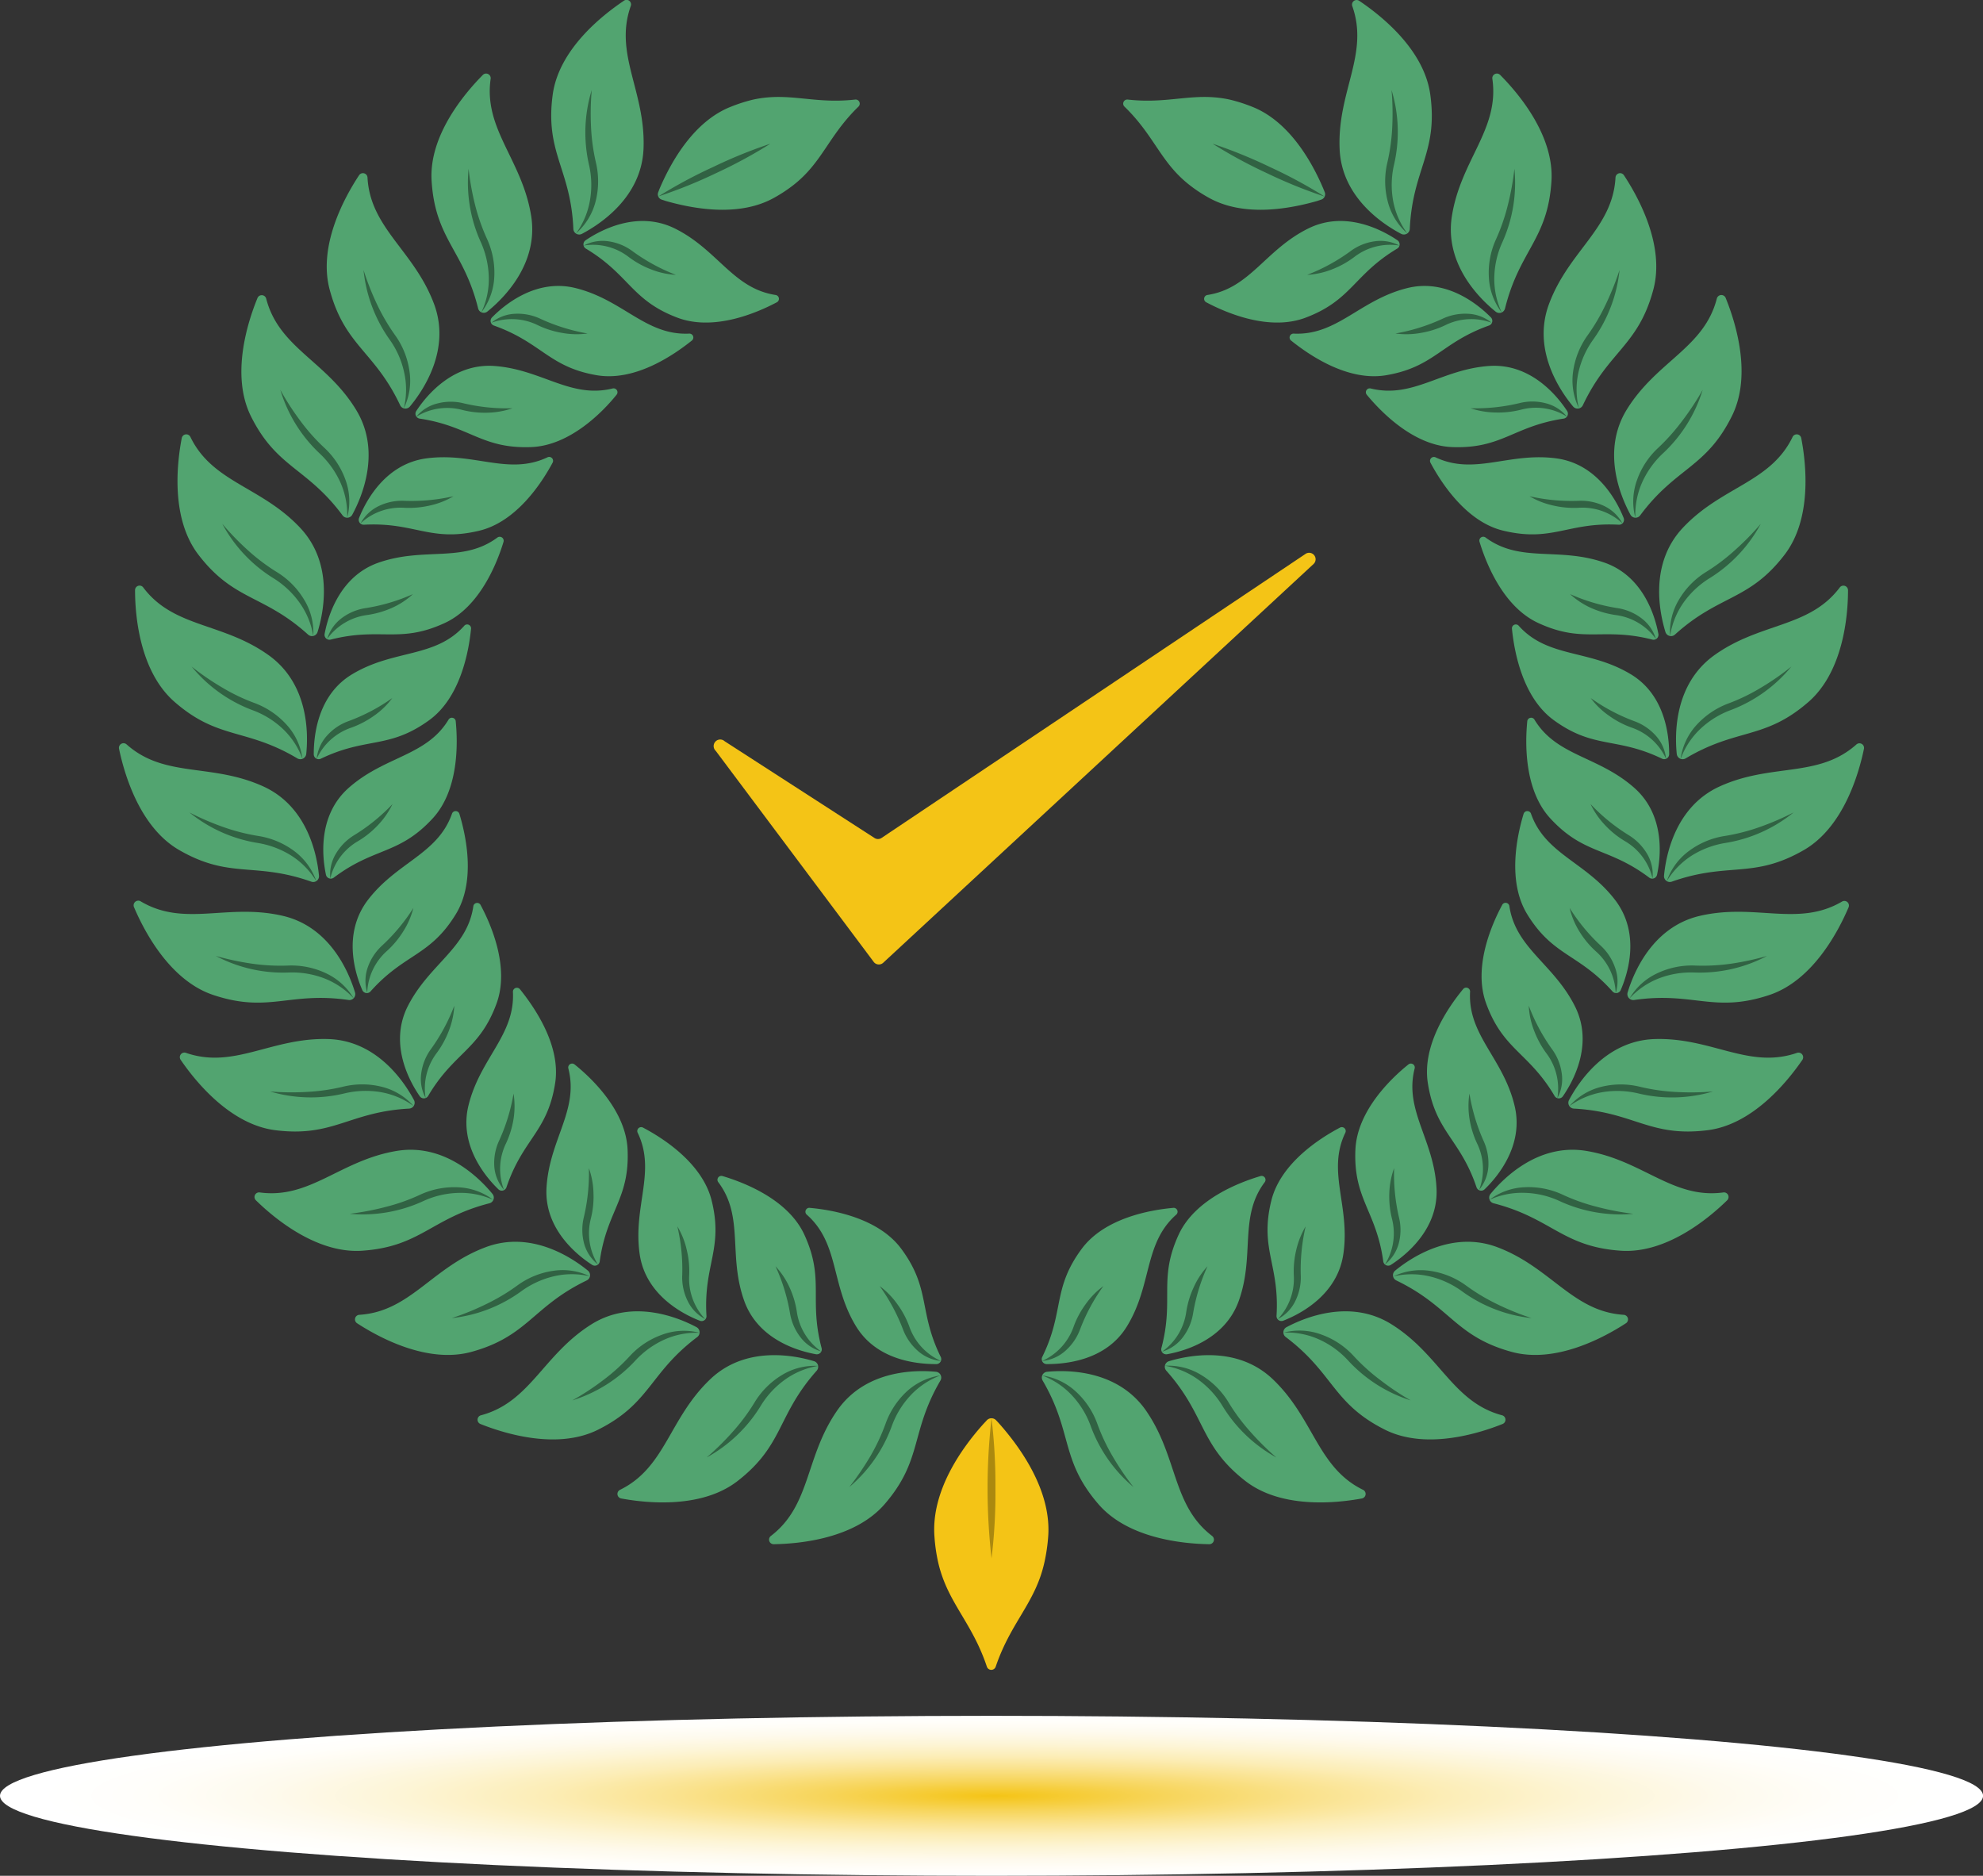 <svg xmlns="http://www.w3.org/2000/svg" xmlns:xlink="http://www.w3.org/1999/xlink" viewBox="0 0 284.85 269.44"><rect x="0" y="0" width="284.85" height="269.44" fill="#333333" stroke="none"/><defs><style>.cls-1{fill:#f4c416;}.cls-2{fill:#52a470;}.cls-3{fill:#316243;}.cls-4{fill:#ab890f;}.cls-5{fill:url(#radial-gradient);}</style><radialGradient id="radial-gradient" cx="127.38" cy="257.95" r="120.49" gradientTransform="translate(-2.32 232.16) scale(1.14 0.1)" gradientUnits="userSpaceOnUse"><stop offset="0" stop-color="#f4c416"/><stop offset="0.03" stop-color="#f5c721"/><stop offset="0.18" stop-color="#f7d55b"/><stop offset="0.33" stop-color="#fae28d"/><stop offset="0.47" stop-color="#fcedb6"/><stop offset="0.62" stop-color="#fdf5d6"/><stop offset="0.76" stop-color="#fefaed"/><stop offset="0.89" stop-color="#fffefa"/><stop offset="1" stop-color="#fff"/></radialGradient></defs><title>Succes Badge</title><g id="Layer_2" data-name="Layer 2"><g id="Layer_1-2" data-name="Layer 1"><path class="cls-1" d="M134.23,220.7a24.53,24.53,0,0,0,.53,3.7c1.34,5.84,4.83,8.51,7,15a.67.67,0,0,0,1.27,0c2.2-6.47,5.7-9.14,7-15a25.79,25.79,0,0,0,.54-3.7c.48-6.54-3.95-12.72-7-16.17l-.49-.53a.92.92,0,0,0-1.32,0l-.51.55C138.15,208,133.74,214.17,134.23,220.7Z"/><path class="cls-2" d="M110.74,220.62a.66.66,0,0,0,.41,1.19c3.8-.06,11.67-.82,15.94-5.77,5.49-6.37,3.64-10.29,8-17.74a.84.84,0,0,0-.65-1.26c-2.92-.28-10-.28-14.08,5.42C115.61,209.17,116.56,216.16,110.74,220.62Z"/><path class="cls-2" d="M115.92,174.5a.56.56,0,0,1,.43-1c3.21.29,9.84,1.43,13.13,5.9,4.25,5.75,2.44,9,5.67,15.54a.72.72,0,0,1-.63,1c-2.5,0-8.53-.4-11.59-5.49C119.33,184.51,120.58,178.65,115.92,174.5Z"/><path class="cls-3" d="M122,213.6a41.34,41.34,0,0,0,3-4.39,28.8,28.8,0,0,0,2.22-4.74,11.72,11.72,0,0,1,3-4.57,9.1,9.1,0,0,1,4.87-2.33,11.31,11.31,0,0,0-4.32,2.89,12.87,12.87,0,0,0-2.66,4.36A20.71,20.71,0,0,1,122,213.6Z"/><path class="cls-3" d="M126.36,184.73a11.61,11.61,0,0,1,2.54,2.6,13,13,0,0,1,1.73,3.24,8.45,8.45,0,0,0,4.53,4.92A5.85,5.85,0,0,1,131.8,194a7.8,7.8,0,0,1-2.11-3.1A27.31,27.31,0,0,0,126.36,184.73Z"/><path class="cls-2" d="M89.06,214a.66.66,0,0,0,.17,1.24c3.73.69,11.6,1.49,16.75-2.53,6.64-5.17,5.6-9.38,11.34-15.83a.84.84,0,0,0-.39-1.36c-2.81-.85-9.79-2.25-14.87,2.56C96.08,203.74,95.64,210.78,89.06,214Z"/><path class="cls-2" d="M103.18,169.81a.56.56,0,0,1,.61-.88c3.09.92,9.36,3.33,11.72,8.35,3,6.48.64,9.27,2.51,16.36a.71.71,0,0,1-.82.88c-2.46-.44-8.28-2.06-10.29-7.65C104.55,180.29,106.93,174.79,103.18,169.81Z"/><path class="cls-3" d="M101.51,209.35a39.18,39.18,0,0,0,3.78-3.73,28.48,28.48,0,0,0,3.12-4.21,11.61,11.61,0,0,1,3.88-3.88,9,9,0,0,1,5.23-1.33,11.29,11.29,0,0,0-4.8,2,12.8,12.8,0,0,0-3.46,3.76A20.86,20.86,0,0,1,101.51,209.35Z"/><path class="cls-3" d="M111.4,181.89a11.25,11.25,0,0,1,2,3,13,13,0,0,1,1.06,3.52,8.43,8.43,0,0,0,3.48,5.7,5.69,5.69,0,0,1-3-2.09,7.7,7.7,0,0,1-1.47-3.45A26.71,26.71,0,0,0,111.4,181.89Z"/><path class="cls-2" d="M69.09,203.29a.66.66,0,0,0-.08,1.25c3.53,1.41,11.09,3.74,16.92.81,7.53-3.78,7.33-8.11,14.23-13.3a.85.85,0,0,0-.11-1.42c-2.6-1.38-9.17-4.12-15.1-.4C78,194.59,76.18,201.41,69.09,203.29Z"/><path class="cls-2" d="M91.6,162.71a.56.56,0,0,1,.77-.74c2.85,1.5,8.53,5.1,9.86,10.49,1.71,6.94-1.19,9.2-.75,16.53a.7.7,0,0,1-1,.7c-2.33-.91-7.72-3.64-8.59-9.52C90.89,173.26,94.3,168.32,91.6,162.71Z"/><path class="cls-3" d="M82.21,201.15a37.31,37.31,0,0,0,4.44-2.91,27.59,27.59,0,0,0,3.88-3.52,11.55,11.55,0,0,1,4.57-3,9,9,0,0,1,5.39-.28,11.3,11.3,0,0,0-5.1,1,12.89,12.89,0,0,0-4.13,3A20.73,20.73,0,0,1,82.21,201.15Z"/><path class="cls-3" d="M97.3,176.16a11.4,11.4,0,0,1,1.35,3.38,12.82,12.82,0,0,1,.35,3.65,8.45,8.45,0,0,0,2.29,6.28,5.78,5.78,0,0,1-2.53-2.64,7.65,7.65,0,0,1-.76-3.67A27,27,0,0,0,97.3,176.16Z"/><path class="cls-2" d="M51.61,188.86a.66.66,0,0,0-.32,1.21c3.18,2.07,10.14,5.84,16.44,4.11,8.11-2.23,8.77-6.51,16.55-10.26a.84.84,0,0,0,.17-1.41c-2.28-1.86-8.18-5.83-14.72-3.35C62,182.07,58.93,188.4,51.61,188.86Z"/><path class="cls-2" d="M81.64,153.47a.56.56,0,0,1,.9-.57c2.5,2,7.37,6.67,7.61,12.22.32,7.14-3,8.79-4,16.06a.71.71,0,0,1-1.1.5c-2.09-1.35-6.85-5.09-6.55-11C78.88,163.68,83.19,159.51,81.64,153.47Z"/><path class="cls-3" d="M64.9,189.33a37.72,37.72,0,0,0,4.92-2,28.78,28.78,0,0,0,4.5-2.69,11.5,11.5,0,0,1,5.08-2.09,9,9,0,0,1,5.33.78,11.24,11.24,0,0,0-5.19,0,13,13,0,0,0-4.64,2.13A20.68,20.68,0,0,1,64.9,189.33Z"/><path class="cls-3" d="M84.59,167.79a11.34,11.34,0,0,1,.66,3.57,12.8,12.8,0,0,1-.37,3.65,8.48,8.48,0,0,0,1,6.61,5.78,5.78,0,0,1-2-3.09,7.68,7.68,0,0,1,0-3.75A27.39,27.39,0,0,0,84.59,167.79Z"/><path class="cls-2" d="M37.3,171.28a.66.66,0,0,0-.55,1.12c2.71,2.66,8.8,7.71,15.31,7.25,8.39-.59,9.88-4.66,18.24-6.81a.84.84,0,0,0,.44-1.35c-1.86-2.27-6.87-7.32-13.77-6.17C48.86,166.67,44.56,172.27,37.3,171.28Z"/><path class="cls-2" d="M73.68,142.47a.57.57,0,0,1,1-.39c2,2.49,5.91,8,5.07,13.47-1.09,7.07-4.64,8-7,15a.71.71,0,0,1-1.17.27c-1.79-1.73-5.72-6.33-4.27-12.09C69,151.94,74,148.69,73.68,142.47Z"/><path class="cls-3" d="M50.24,174.35a39.25,39.25,0,0,0,5.21-1,27.65,27.65,0,0,0,4.94-1.76,11.63,11.63,0,0,1,5.39-1.05,9,9,0,0,1,5.08,1.81,11.36,11.36,0,0,0-5.09-1,12.77,12.77,0,0,0-5,1.19A20.74,20.74,0,0,1,50.24,174.35Z"/><path class="cls-3" d="M73.77,157.08a11.7,11.7,0,0,1,0,3.64,13.21,13.21,0,0,1-1.08,3.51,8.39,8.39,0,0,0-.3,6.67A5.72,5.72,0,0,1,71,167.49a7.65,7.65,0,0,1,.71-3.68A27,27,0,0,0,73.77,157.08Z"/><path class="cls-2" d="M26.71,151.23a.66.66,0,0,0-.76,1c2.14,3.13,7.12,9.29,13.59,10.11,8.35,1.06,10.61-2.64,19.23-3.1a.84.84,0,0,0,.69-1.24c-1.38-2.59-5.3-8.53-12.29-8.75C39,149,33.64,153.63,26.71,151.23Z"/><path class="cls-2" d="M68,130.12a.56.56,0,0,1,1-.19c1.53,2.84,4.23,9,2.33,14.21-2.46,6.71-6.13,7-9.84,13.3a.72.72,0,0,1-1.21,0c-1.42-2.06-4.37-7.33-1.81-12.7C61.56,138.48,67.14,136.28,68,130.12Z"/><path class="cls-3" d="M38.8,156.78a37.56,37.56,0,0,0,5.3.06,28.36,28.36,0,0,0,5.19-.75,11.58,11.58,0,0,1,5.49,0,9,9,0,0,1,4.62,2.77,11.37,11.37,0,0,0-4.79-2,13.08,13.08,0,0,0-5.1.19A20.57,20.57,0,0,1,38.8,156.78Z"/><path class="cls-3" d="M65.26,144.46A11.8,11.8,0,0,1,64.5,148a13.48,13.48,0,0,1-1.75,3.23,8.43,8.43,0,0,0-1.61,6.48,5.71,5.71,0,0,1-.62-3.6,7.58,7.58,0,0,1,1.42-3.47A27.08,27.08,0,0,0,65.26,144.46Z"/><path class="cls-2" d="M20.26,129.5a.67.67,0,0,0-1,.83c1.49,3.5,5.16,10.5,11.35,12.58,8,2.68,10.92-.51,19.46.73a.85.85,0,0,0,.93-1.08c-.85-2.81-3.53-9.4-10.34-11C32.7,129.69,26.58,133.21,20.26,129.5Z"/><path class="cls-2" d="M64.92,116.9a.56.56,0,0,1,1.07,0c.94,3.09,2.39,9.65-.5,14.39-3.72,6.1-7.38,5.64-12.26,11.11a.71.71,0,0,1-1.19-.19c-1-2.3-2.85-8,.71-12.81C56.93,123.83,62.84,122.77,64.92,116.9Z"/><path class="cls-3" d="M31,137.31a39.7,39.7,0,0,0,5.19,1.11,28.73,28.73,0,0,0,5.24.27,11.63,11.63,0,0,1,5.38,1.1,9.1,9.1,0,0,1,4,3.62,11.36,11.36,0,0,0-4.31-2.91,12.89,12.89,0,0,0-5-.81A20.65,20.65,0,0,1,31,137.31Z"/><path class="cls-3" d="M59.38,130.42a11.5,11.5,0,0,1-1.44,3.34,13.21,13.21,0,0,1-2.34,2.82,8.43,8.43,0,0,0-2.85,6,5.81,5.81,0,0,1,.09-3.66,7.69,7.69,0,0,1,2.08-3.13A26.81,26.81,0,0,0,59.38,130.42Z"/><path class="cls-2" d="M18.19,106.93a.66.66,0,0,0-1.09.63c.78,3.72,3,11.31,8.67,14.56,7.29,4.19,10.8,1.64,18.94,4.52a.83.83,0,0,0,1.11-.87c-.28-2.93-1.62-9.91-8-12.81C30.35,109.56,23.67,111.81,18.19,106.93Z"/><path class="cls-2" d="M64.46,103.32a.56.56,0,0,1,1,.24c.32,3.21.45,9.93-3.31,14-4.85,5.26-8.34,4.09-14.2,8.5a.71.71,0,0,1-1.13-.42c-.52-2.45-1.21-8.45,3.21-12.42C55.27,108.55,61.26,108.67,64.46,103.32Z"/><path class="cls-3" d="M27.21,116.7a40.08,40.08,0,0,0,4.88,2.1,28.66,28.66,0,0,0,5.08,1.29,11.65,11.65,0,0,1,5.06,2.13,9.11,9.11,0,0,1,3.2,4.34,11.33,11.33,0,0,0-3.65-3.7A13,13,0,0,0,37,121.08,20.82,20.82,0,0,1,27.21,116.7Z"/><path class="cls-3" d="M56.38,115.5a11.77,11.77,0,0,1-2.07,3,13.24,13.24,0,0,1-2.86,2.31,8.4,8.4,0,0,0-4,5.37,5.74,5.74,0,0,1,.81-3.57,7.73,7.73,0,0,1,2.64-2.66A26.92,26.92,0,0,0,56.38,115.5Z"/><path class="cls-2" d="M20.58,84.39a.65.65,0,0,0-1.18.4c0,3.8.72,11.68,5.64,16,6.33,5.54,10.27,3.73,17.68,8.15a.85.85,0,0,0,1.27-.64c.3-2.92.36-10-5.32-14.13C32,89.35,25,90.25,20.58,84.39Z"/><path class="cls-2" d="M66.66,89.92a.56.56,0,0,1,1,.43c-.32,3.21-1.51,9.83-6,13.09-5.79,4.21-9,2.37-15.59,5.55a.71.71,0,0,1-1-.64c0-2.49.46-8.52,5.58-11.54C56.63,93.25,62.48,94.54,66.66,89.92Z"/><path class="cls-3" d="M27.52,95.74a37.7,37.7,0,0,0,4.37,3A27.64,27.64,0,0,0,36.61,101a11.74,11.74,0,0,1,4.55,3.09A9,9,0,0,1,43.45,109a11.27,11.27,0,0,0-2.86-4.34A12.76,12.76,0,0,0,36.25,102,20.73,20.73,0,0,1,27.52,95.74Z"/><path class="cls-3" d="M56.35,100.27a11.2,11.2,0,0,1-2.61,2.53,13.47,13.47,0,0,1-3.25,1.71,8.46,8.46,0,0,0-5,4.48,5.83,5.83,0,0,1,1.5-3.34,7.56,7.56,0,0,1,3.11-2.08A26.92,26.92,0,0,0,56.35,100.27Z"/><path class="cls-2" d="M27.35,62.76a.66.66,0,0,0-1.24.16c-.72,3.73-1.58,11.59,2.4,16.77,5.12,6.67,9.34,5.67,15.74,11.46a.84.84,0,0,0,1.37-.38c.87-2.81,2.32-9.77-2.45-14.9C37.57,69.86,30.54,69.36,27.35,62.76Z"/><path class="cls-2" d="M71.45,77.21a.57.57,0,0,1,.88.62c-.94,3.08-3.41,9.34-8.45,11.66-6.49,3-9.26.56-16.37,2.38a.71.71,0,0,1-.88-.82c.46-2.46,2.13-8.27,7.74-10.23C61,78.51,66.45,80.92,71.45,77.21Z"/><path class="cls-3" d="M31.93,75.24a39.13,39.13,0,0,0,3.69,3.81,28.51,28.51,0,0,0,4.19,3.15,11.64,11.64,0,0,1,3.86,3.91A9,9,0,0,1,45,91.35,11.36,11.36,0,0,0,43,86.53a13,13,0,0,0-3.73-3.48A20.71,20.71,0,0,1,31.93,75.24Z"/><path class="cls-3" d="M59.31,85.34a11.06,11.06,0,0,1-3.06,2,13.46,13.46,0,0,1-3.52,1A8.44,8.44,0,0,0,47,91.77a5.82,5.82,0,0,1,2.11-3,7.6,7.6,0,0,1,3.47-1.43A26.79,26.79,0,0,0,59.31,85.34Z"/><path class="cls-2" d="M38.23,42.87A.66.66,0,0,0,37,42.78C35.55,46.3,33.16,53.84,36,59.7c3.72,7.55,8.05,7.39,13.2,14.32a.83.83,0,0,0,1.41-.1c1.4-2.58,4.19-9.13.52-15.09C46.86,51.83,40.06,50,38.23,42.87Z"/><path class="cls-2" d="M78.64,65.69a.56.56,0,0,1,.74.77c-1.53,2.85-5.17,8.5-10.57,9.78-7,1.66-9.19-1.26-16.52-.87a.71.71,0,0,1-.7-1c.93-2.32,3.7-7.69,9.59-8.52C68.1,64.9,73,68.35,78.64,65.69Z"/><path class="cls-3" d="M40.27,56a38.17,38.17,0,0,0,2.88,4.46,28.12,28.12,0,0,0,3.49,3.91,11.59,11.59,0,0,1,3,4.59,9,9,0,0,1,.23,5.39,11.34,11.34,0,0,0-1-5.11,13.11,13.11,0,0,0-3-4.15A20.66,20.66,0,0,1,40.27,56Z"/><path class="cls-3" d="M65.14,71.28a11.35,11.35,0,0,1-3.38,1.33,13.29,13.29,0,0,1-3.66.33,8.44,8.44,0,0,0-6.3,2.23,5.81,5.81,0,0,1,2.67-2.51,7.62,7.62,0,0,1,3.67-.72A27.37,27.37,0,0,0,65.14,71.28Z"/><path class="cls-2" d="M52.79,25.5a.66.66,0,0,0-1.21-.33c-2.09,3.17-5.91,10.1-4.23,16.41,2.17,8.13,6.45,8.82,10.13,16.63a.84.84,0,0,0,1.41.17c1.88-2.26,5.9-8.13,3.47-14.69C59.5,36,53.19,32.82,52.79,25.5Z"/><path class="cls-2" d="M88,55.8a.56.56,0,0,1,.57.9c-2,2.49-6.73,7.32-12.28,7.52-7.14.26-8.77-3-16-4.09a.71.71,0,0,1-.49-1.1c1.37-2.09,5.14-6.81,11.07-6.47C77.76,53,81.9,57.3,88,55.8Z"/><path class="cls-3" d="M52.22,38.79a39.74,39.74,0,0,0,1.94,4.93,29.27,29.27,0,0,0,2.66,4.52,11.57,11.57,0,0,1,2,5.09,9,9,0,0,1-.82,5.33,11.24,11.24,0,0,0,.05-5.19A12.72,12.72,0,0,0,56,48.82,20.85,20.85,0,0,1,52.22,38.79Z"/><path class="cls-3" d="M73.62,58.64a11.78,11.78,0,0,1-3.58.64,13.19,13.19,0,0,1-3.65-.4,8.41,8.41,0,0,0-6.62,1,5.75,5.75,0,0,1,3.11-1.94,7.56,7.56,0,0,1,3.75,0A26.91,26.91,0,0,0,73.62,58.64Z"/><path class="cls-2" d="M70.48,11.32a.66.66,0,0,0-1.12-.56C66.69,13.46,61.58,19.5,62,26c.53,8.4,4.59,9.91,6.68,18.29a.83.83,0,0,0,1.34.45c2.29-1.85,7.38-6.82,6.28-13.73C75,22.92,69.44,18.58,70.48,11.32Z"/><path class="cls-2" d="M99,47.92a.56.56,0,0,1,.38,1c-2.51,2-8,5.85-13.52,5-7-1.15-8-4.7-14.92-7.16a.71.71,0,0,1-.26-1.17c1.75-1.78,6.37-5.68,12.12-4.18C89.58,43.14,92.79,48.21,99,47.92Z"/><path class="cls-3" d="M67.31,24.24a39,39,0,0,0,.94,5.22A28.71,28.71,0,0,0,70,34.41a11.67,11.67,0,0,1,1,5.4,9,9,0,0,1-1.86,5.06,11.07,11.07,0,0,0,1.07-5.08,13,13,0,0,0-1.14-5A20.63,20.63,0,0,1,67.31,24.24Z"/><path class="cls-3" d="M84.4,47.9a11.34,11.34,0,0,1-3.63-.08,13,13,0,0,1-3.5-1.1,8.45,8.45,0,0,0-6.68-.36A5.75,5.75,0,0,1,74,45.07a7.63,7.63,0,0,1,3.67.74A27.17,27.17,0,0,0,84.4,47.9Z"/><path class="cls-2" d="M90.6.88a.65.65,0,0,0-1-.76c-3.15,2.12-9.34,7-10.21,13.51C78.27,22,82,24.26,82.36,32.88a.84.84,0,0,0,1.23.71c2.6-1.37,8.57-5.24,8.85-12.23C92.77,13.14,88.16,7.8,90.6.88Z"/><path class="cls-2" d="M111.41,42.37a.56.56,0,0,1,.18,1.05c-2.85,1.51-9,4.17-14.23,2.23-6.69-2.51-6.92-6.18-13.22-9.95a.71.71,0,0,1,0-1.2c2.07-1.4,7.37-4.31,12.72-1.72C103.1,35.83,105.25,41.43,111.41,42.37Z"/><path class="cls-3" d="M85,12.93a39.29,39.29,0,0,0-.1,5.31,28.44,28.44,0,0,0,.72,5.19,11.71,11.71,0,0,1-.06,5.49,9.08,9.08,0,0,1-2.81,4.6,11.28,11.28,0,0,0,2-4.77,12.93,12.93,0,0,0-.15-5.11A20.79,20.79,0,0,1,85,12.93Z"/><path class="cls-3" d="M97.09,39.48a11.41,11.41,0,0,1-3.55-.78,13.15,13.15,0,0,1-3.22-1.78,8.42,8.42,0,0,0-6.47-1.65,5.79,5.79,0,0,1,3.61-.6,7.56,7.56,0,0,1,3.45,1.45A27.06,27.06,0,0,0,97.09,39.48Z"/><path class="cls-2" d="M111.25,28.38A21.3,21.3,0,0,0,114,26.56c4.16-3.27,5-7.06,9.33-11.26a.59.59,0,0,0-.48-1c-6,.68-9.45-1.11-14.63,0a22.44,22.44,0,0,0-3.15,1c-5.42,2.08-8.69,8-10.29,11.73-.08.19-.16.4-.23.59a.8.8,0,0,0,.49,1.05l.64.21C99.62,30,106.21,31.23,111.25,28.38Z"/><path class="cls-3" d="M110.67,20.64a68.9,68.9,0,0,1-7.83,4.24,68.84,68.84,0,0,1-8.26,3.33A69.69,69.69,0,0,1,102.41,24,70.6,70.6,0,0,1,110.67,20.64Z"/><path class="cls-2" d="M174.11,220.62a.66.66,0,0,1-.41,1.19c-3.8-.06-11.67-.82-15.93-5.77-5.49-6.37-3.65-10.29-8-17.74a.84.84,0,0,1,.65-1.26c2.93-.28,10-.28,14.09,5.42C169.24,209.17,168.29,216.16,174.11,220.62Z"/><path class="cls-2" d="M168.93,174.5a.56.56,0,0,0-.43-1c-3.21.29-9.83,1.43-13.13,5.9-4.25,5.75-2.44,9-5.67,15.54a.72.72,0,0,0,.63,1c2.5,0,8.53-.4,11.59-5.49C165.53,184.51,164.28,178.65,168.93,174.5Z"/><path class="cls-3" d="M162.82,213.6a20.73,20.73,0,0,1-6.15-8.78,12.87,12.87,0,0,0-2.66-4.36,11.35,11.35,0,0,0-4.31-2.89,9.07,9.07,0,0,1,4.86,2.33,11.61,11.61,0,0,1,3.05,4.57,28.05,28.05,0,0,0,2.23,4.74A38.54,38.54,0,0,0,162.82,213.6Z"/><path class="cls-3" d="M158.5,184.73a27,27,0,0,0-3.34,6.19,7.69,7.69,0,0,1-2.11,3.1,5.82,5.82,0,0,1-3.35,1.47,8.46,8.46,0,0,0,4.52-4.92,13,13,0,0,1,1.73-3.24A11.44,11.44,0,0,1,158.5,184.73Z"/><path class="cls-2" d="M195.8,214a.66.66,0,0,1-.17,1.24c-3.74.69-11.61,1.49-16.76-2.53-6.63-5.17-5.59-9.38-11.34-15.83a.84.84,0,0,1,.39-1.36c2.82-.85,9.79-2.25,14.88,2.56C188.77,203.74,189.21,210.78,195.8,214Z"/><path class="cls-2" d="M181.67,169.81a.56.56,0,0,0-.6-.88c-3.1.92-9.37,3.33-11.73,8.35-3,6.48-.63,9.27-2.51,16.36a.71.71,0,0,0,.82.88c2.46-.44,8.28-2.06,10.29-7.65C180.3,180.29,177.93,174.79,181.67,169.81Z"/><path class="cls-3" d="M183.34,209.35a20.76,20.76,0,0,1-7.74-7.41,13.08,13.08,0,0,0-3.46-3.76,11.34,11.34,0,0,0-4.8-2,9,9,0,0,1,5.22,1.33,11.64,11.64,0,0,1,3.89,3.88,27.73,27.73,0,0,0,3.11,4.21A39.18,39.18,0,0,0,183.34,209.35Z"/><path class="cls-3" d="M173.45,181.89a27.13,27.13,0,0,0-2.06,6.72,7.68,7.68,0,0,1-1.46,3.45,5.77,5.77,0,0,1-3,2.09,8.42,8.42,0,0,0,3.47-5.7,13,13,0,0,1,1.06-3.52A11.25,11.25,0,0,1,173.45,181.89Z"/><path class="cls-2" d="M215.77,203.29a.66.66,0,0,1,.07,1.25c-3.53,1.41-11.09,3.74-16.92.81-7.52-3.78-7.33-8.11-14.23-13.3a.84.84,0,0,1,.12-1.42c2.59-1.38,9.16-4.12,15.09-.4C206.87,194.59,208.68,201.41,215.77,203.29Z"/><path class="cls-2" d="M193.25,162.71a.56.56,0,0,0-.77-.74c-2.85,1.5-8.53,5.1-9.86,10.49-1.71,6.94,1.2,9.2.75,16.53a.71.71,0,0,0,1,.7c2.33-.91,7.72-3.64,8.59-9.52C194,173.26,190.55,168.32,193.25,162.71Z"/><path class="cls-3" d="M202.64,201.15a20.73,20.73,0,0,1-9-5.74,12.78,12.78,0,0,0-4.13-3,11.28,11.28,0,0,0-5.09-1,9,9,0,0,1,5.38.28,11.55,11.55,0,0,1,4.57,3,28.16,28.16,0,0,0,3.88,3.52A38.14,38.14,0,0,0,202.64,201.15Z"/><path class="cls-3" d="M187.55,176.16a27.47,27.47,0,0,0-.7,7,7.65,7.65,0,0,1-.76,3.67,5.73,5.73,0,0,1-2.53,2.64,8.41,8.41,0,0,0,2.29-6.28,13.19,13.19,0,0,1,.35-3.65A12,12,0,0,1,187.55,176.16Z"/><path class="cls-2" d="M233.25,188.86a.66.66,0,0,1,.31,1.21c-3.18,2.07-10.14,5.84-16.43,4.11-8.12-2.23-8.78-6.51-16.56-10.26a.84.84,0,0,1-.16-1.41c2.27-1.86,8.17-5.83,14.71-3.35C222.81,182.07,225.92,188.4,233.25,188.86Z"/><path class="cls-2" d="M203.21,153.47a.56.56,0,0,0-.9-.57c-2.5,2-7.36,6.67-7.61,12.22-.32,7.14,3,8.79,4,16.06a.71.71,0,0,0,1.1.5c2.1-1.35,6.85-5.09,6.55-11C206,163.68,201.67,159.51,203.21,153.47Z"/><path class="cls-3" d="M220,189.33a20.68,20.68,0,0,1-10-3.86,13,13,0,0,0-4.63-2.13,11.28,11.28,0,0,0-5.2,0,9,9,0,0,1,5.34-.78,11.59,11.59,0,0,1,5.08,2.09,28.69,28.69,0,0,0,4.49,2.69A37.72,37.72,0,0,0,220,189.33Z"/><path class="cls-3" d="M200.26,167.79a27.39,27.39,0,0,0,.68,7,7.56,7.56,0,0,1,0,3.75,5.78,5.78,0,0,1-2,3.09,8.44,8.44,0,0,0,1-6.61,13.17,13.17,0,0,1-.37-3.65A11.63,11.63,0,0,1,200.26,167.79Z"/><path class="cls-2" d="M247.56,171.28a.66.66,0,0,1,.55,1.12c-2.72,2.66-8.8,7.71-15.32,7.25-8.39-.59-9.88-4.66-18.24-6.81a.84.84,0,0,1-.44-1.35c1.87-2.27,6.88-7.32,13.78-6.17C236,166.67,240.29,172.27,247.56,171.28Z"/><path class="cls-2" d="M211.17,142.47a.56.56,0,0,0-1-.39c-2.06,2.49-5.92,8-5.07,13.47,1.09,7.07,4.64,8,7,15a.71.71,0,0,0,1.17.27c1.8-1.73,5.72-6.33,4.27-12.09C215.88,151.94,210.84,148.69,211.17,142.47Z"/><path class="cls-3" d="M234.62,174.35a20.76,20.76,0,0,1-10.57-1.82,12.72,12.72,0,0,0-5-1.19,11.33,11.33,0,0,0-5.09,1,9,9,0,0,1,5.07-1.81,11.63,11.63,0,0,1,5.39,1.05,27.93,27.93,0,0,0,4.94,1.76A39.09,39.09,0,0,0,234.62,174.35Z"/><path class="cls-3" d="M211.08,157.08a27.37,27.37,0,0,0,2,6.73,7.77,7.77,0,0,1,.72,3.68,5.85,5.85,0,0,1-1.32,3.41,8.43,8.43,0,0,0-.31-6.67,13.21,13.21,0,0,1-1.08-3.51A11.7,11.7,0,0,1,211.08,157.08Z"/><path class="cls-2" d="M258.14,151.23a.67.67,0,0,1,.77,1c-2.15,3.13-7.12,9.29-13.6,10.11-8.35,1.06-10.6-2.64-19.23-3.1a.84.84,0,0,1-.69-1.24c1.38-2.59,5.31-8.53,12.3-8.75C245.9,149,251.21,153.63,258.14,151.23Z"/><path class="cls-2" d="M216.81,130.12a.55.55,0,0,0-1-.19c-1.53,2.84-4.24,9-2.33,14.21,2.45,6.71,6.12,7,9.84,13.3a.71.71,0,0,0,1.2,0c1.42-2.06,4.37-7.33,1.81-12.7C223.29,138.48,217.71,136.28,216.81,130.12Z"/><path class="cls-3" d="M246.06,156.78a20.62,20.62,0,0,1-10.72.28,13.08,13.08,0,0,0-5.1-.19,11.37,11.37,0,0,0-4.79,2,9,9,0,0,1,4.62-2.77,11.58,11.58,0,0,1,5.49,0,28.36,28.36,0,0,0,5.19.75A37.72,37.72,0,0,0,246.06,156.78Z"/><path class="cls-3" d="M219.6,144.46a27,27,0,0,0,3.31,6.2,7.58,7.58,0,0,1,1.42,3.47,5.71,5.71,0,0,1-.62,3.6,8.43,8.43,0,0,0-1.61-6.48,13.45,13.45,0,0,1-1.74-3.23A11.23,11.23,0,0,1,219.6,144.46Z"/><path class="cls-2" d="M264.6,129.5a.66.66,0,0,1,.94.83c-1.49,3.5-5.16,10.5-11.35,12.58-8,2.68-10.91-.51-19.46.73a.85.85,0,0,1-.93-1.08c.85-2.81,3.54-9.4,10.35-11C252.15,129.69,258.27,133.21,264.6,129.5Z"/><path class="cls-2" d="M219.93,116.9a.56.56,0,0,0-1.07,0c-.94,3.09-2.38,9.65.5,14.39,3.73,6.1,7.38,5.64,12.26,11.11a.71.71,0,0,0,1.19-.19c1-2.3,2.85-8-.71-12.81C227.92,123.83,222,122.77,219.93,116.9Z"/><path class="cls-3" d="M253.83,137.31a20.65,20.65,0,0,1-10.45,2.38,12.89,12.89,0,0,0-5,.81,11.33,11.33,0,0,0-4.3,2.91,9,9,0,0,1,4-3.62,11.6,11.6,0,0,1,5.38-1.1,28.57,28.57,0,0,0,5.23-.27A39.35,39.35,0,0,0,253.83,137.31Z"/><path class="cls-3" d="M225.47,130.42a26.85,26.85,0,0,0,4.47,5.42A7.67,7.67,0,0,1,232,139a5.67,5.67,0,0,1,.09,3.66,8.42,8.42,0,0,0-2.84-6,13,13,0,0,1-2.35-2.82A11.5,11.5,0,0,1,225.47,130.42Z"/><path class="cls-2" d="M266.67,106.93a.66.66,0,0,1,1.08.63c-.77,3.72-3,11.31-8.66,14.56-7.3,4.19-10.8,1.64-18.94,4.52a.84.84,0,0,1-1.12-.87c.28-2.93,1.62-9.91,8-12.81C254.5,109.56,261.19,111.81,266.67,106.93Z"/><path class="cls-2" d="M220.39,103.32a.56.56,0,0,0-1,.24c-.32,3.21-.45,9.93,3.31,14,4.85,5.26,8.34,4.09,14.2,8.5a.71.71,0,0,0,1.13-.42c.52-2.45,1.22-8.45-3.21-12.42C229.59,108.55,223.59,108.67,220.39,103.32Z"/><path class="cls-3" d="M257.64,116.7a20.74,20.74,0,0,1-9.78,4.38,13,13,0,0,0-4.79,1.78,11.39,11.39,0,0,0-3.64,3.7,9,9,0,0,1,3.2-4.34,11.55,11.55,0,0,1,5.06-2.13,28.56,28.56,0,0,0,5.07-1.29A39.42,39.42,0,0,0,257.64,116.7Z"/><path class="cls-3" d="M228.48,115.5a26.86,26.86,0,0,0,5.44,4.44,7.84,7.84,0,0,1,2.65,2.66,5.81,5.81,0,0,1,.81,3.57,8.45,8.45,0,0,0-4-5.37,13,13,0,0,1-2.85-2.31A11.52,11.52,0,0,1,228.48,115.5Z"/><path class="cls-2" d="M264.27,84.39a.66.66,0,0,1,1.19.4c0,3.8-.73,11.68-5.64,16-6.34,5.54-10.27,3.73-17.69,8.15a.85.85,0,0,1-1.27-.64c-.3-2.92-.35-10,5.32-14.13C252.85,89.35,259.85,90.25,264.27,84.39Z"/><path class="cls-2" d="M218.19,89.92a.56.56,0,0,0-1,.43c.32,3.21,1.51,9.83,6,13.09,5.78,4.21,9,2.37,15.58,5.55a.72.72,0,0,0,1-.64c0-2.49-.47-8.52-5.58-11.54C228.23,93.25,222.37,94.54,218.19,89.92Z"/><path class="cls-3" d="M257.33,95.74A20.73,20.73,0,0,1,248.6,102a12.86,12.86,0,0,0-4.34,2.69,11.25,11.25,0,0,0-2.85,4.34,9.05,9.05,0,0,1,2.28-4.88,11.74,11.74,0,0,1,4.55-3.09A27.64,27.64,0,0,0,253,98.75,37.7,37.7,0,0,0,257.33,95.74Z"/><path class="cls-3" d="M228.5,100.27a26.92,26.92,0,0,0,6.21,3.3,7.66,7.66,0,0,1,3.12,2.08,5.82,5.82,0,0,1,1.49,3.34,8.45,8.45,0,0,0-4.95-4.48,13.11,13.11,0,0,1-3.25-1.71A11.24,11.24,0,0,1,228.5,100.27Z"/><path class="cls-2" d="M257.5,62.76a.66.66,0,0,1,1.24.16c.72,3.73,1.58,11.59-2.4,16.77-5.12,6.67-9.34,5.67-15.74,11.46a.84.84,0,0,1-1.37-.38c-.86-2.81-2.31-9.77,2.45-14.9C247.28,69.86,254.32,69.36,257.5,62.76Z"/><path class="cls-2" d="M213.4,77.21a.56.56,0,0,0-.87.62c.94,3.08,3.4,9.34,8.44,11.66,6.49,3,9.26.56,16.37,2.38a.71.71,0,0,0,.88-.82c-.46-2.46-2.13-8.27-7.73-10.23C223.89,78.51,218.41,80.92,213.4,77.21Z"/><path class="cls-3" d="M252.93,75.24a20.79,20.79,0,0,1-7.35,7.81,12.9,12.9,0,0,0-3.73,3.48,11.38,11.38,0,0,0-1.95,4.82,9.06,9.06,0,0,1,1.29-5.24A11.61,11.61,0,0,1,245,82.2a28.51,28.51,0,0,0,4.19-3.15A39.22,39.22,0,0,0,252.93,75.24Z"/><path class="cls-3" d="M225.54,85.34a26.92,26.92,0,0,0,6.73,2,7.6,7.6,0,0,1,3.47,1.43,5.78,5.78,0,0,1,2.12,3,8.48,8.48,0,0,0-5.74-3.42,13.46,13.46,0,0,1-3.52-1A11.21,11.21,0,0,1,225.54,85.34Z"/><path class="cls-2" d="M246.62,42.87a.67.67,0,0,1,1.26-.09c1.43,3.52,3.81,11.06.93,16.92-3.72,7.55-8.05,7.39-13.2,14.32a.83.83,0,0,1-1.41-.1c-1.4-2.58-4.19-9.13-.52-15.09C238,51.83,244.8,50,246.62,42.87Z"/><path class="cls-2" d="M206.21,65.69a.56.56,0,0,0-.73.77C207,69.31,210.64,75,216,76.24c7,1.66,9.2-1.26,16.52-.87a.71.71,0,0,0,.7-1c-.93-2.32-3.7-7.69-9.59-8.52C216.76,64.9,211.85,68.35,206.21,65.69Z"/><path class="cls-3" d="M244.58,56a20.73,20.73,0,0,1-5.67,9.09,13,13,0,0,0-3,4.15,11.48,11.48,0,0,0-1,5.11,9,9,0,0,1,.24-5.39,11.48,11.48,0,0,1,3-4.59,29.46,29.46,0,0,0,3.49-3.91A39.45,39.45,0,0,0,244.58,56Z"/><path class="cls-3" d="M219.71,71.28a27.41,27.41,0,0,0,7,.66,7.68,7.68,0,0,1,3.68.72,5.83,5.83,0,0,1,2.66,2.51,8.43,8.43,0,0,0-6.3-2.23,13.18,13.18,0,0,1-3.65-.33A11.41,11.41,0,0,1,219.71,71.28Z"/><path class="cls-2" d="M232.06,25.5a.66.66,0,0,1,1.21-.33c2.09,3.17,5.91,10.1,4.23,16.41-2.17,8.13-6.44,8.82-10.13,16.63a.84.84,0,0,1-1.41.17c-1.88-2.26-5.89-8.13-3.46-14.69C225.35,36,231.66,32.82,232.06,25.5Z"/><path class="cls-2" d="M196.9,55.8a.56.56,0,0,0-.57.9c2.06,2.49,6.74,7.32,12.28,7.52,7.15.26,8.77-3,16-4.09a.72.72,0,0,0,.5-1.1c-1.37-2.09-5.14-6.81-11.08-6.47C207.09,53,203,57.3,196.9,55.8Z"/><path class="cls-3" d="M232.64,38.79a20.77,20.77,0,0,1-3.79,10,12.88,12.88,0,0,0-2.1,4.65,11.24,11.24,0,0,0,.05,5.19,9.08,9.08,0,0,1-.82-5.33A11.69,11.69,0,0,1,228,48.24a28.49,28.49,0,0,0,2.66-4.52A41.42,41.42,0,0,0,232.64,38.79Z"/><path class="cls-3" d="M211.24,58.64a27,27,0,0,0,7-.73,7.56,7.56,0,0,1,3.75,0,5.76,5.76,0,0,1,3.1,1.94,8.39,8.39,0,0,0-6.61-1,13.23,13.23,0,0,1-3.65.4A11.72,11.72,0,0,1,211.24,58.64Z"/><path class="cls-2" d="M214.37,11.32a.66.66,0,0,1,1.12-.56c2.68,2.7,7.78,8.74,7.37,15.26-.53,8.4-4.59,9.91-6.67,18.29a.84.84,0,0,1-1.35.45c-2.29-1.85-7.38-6.82-6.28-13.73C209.85,22.92,215.42,18.58,214.37,11.32Z"/><path class="cls-2" d="M185.84,47.92a.56.56,0,0,0-.38,1c2.5,2,8,5.85,13.51,5,7.06-1.15,8-4.7,14.92-7.16a.71.71,0,0,0,.27-1.17c-1.76-1.78-6.38-5.68-12.13-4.18C195.27,43.14,192.06,48.21,185.84,47.92Z"/><path class="cls-3" d="M217.54,24.24a20.72,20.72,0,0,1-1.74,10.57,12.81,12.81,0,0,0-1.15,5,11.33,11.33,0,0,0,1.07,5.08,9,9,0,0,1-1.85-5.06,11.54,11.54,0,0,1,1-5.4,28.71,28.71,0,0,0,1.72-4.95A39,39,0,0,0,217.54,24.24Z"/><path class="cls-3" d="M200.45,47.9a27.17,27.17,0,0,0,6.71-2.09,7.65,7.65,0,0,1,3.68-.74,5.72,5.72,0,0,1,3.42,1.29,8.43,8.43,0,0,0-6.67.36,13.08,13.08,0,0,1-3.5,1.1A11.41,11.41,0,0,1,200.45,47.9Z"/><path class="cls-2" d="M194.25.88a.66.66,0,0,1,1-.76c3.15,2.12,9.34,7,10.21,13.51,1.13,8.34-2.55,10.63-2.95,19.25a.85.85,0,0,1-1.24.71c-2.6-1.37-8.57-5.24-8.84-12.23C192.09,13.14,196.7,7.8,194.25.88Z"/><path class="cls-2" d="M173.44,42.37a.56.56,0,0,0-.17,1.05c2.85,1.51,9,4.17,14.22,2.23,6.7-2.51,6.93-6.18,13.23-9.95a.71.71,0,0,0,0-1.2c-2.07-1.4-7.37-4.31-12.71-1.72C181.75,35.83,179.6,41.43,173.44,42.37Z"/><path class="cls-3" d="M199.89,12.93a20.68,20.68,0,0,1,.36,10.71,12.93,12.93,0,0,0-.15,5.11,11.3,11.3,0,0,0,2.05,4.77,9,9,0,0,1-2.81-4.6,11.58,11.58,0,0,1-.07-5.49,28.44,28.44,0,0,0,.72-5.19A39.29,39.29,0,0,0,199.89,12.93Z"/><path class="cls-3" d="M187.77,39.48a27,27,0,0,0,6.17-3.36,7.55,7.55,0,0,1,3.46-1.45,5.82,5.82,0,0,1,3.61.6,8.44,8.44,0,0,0-6.48,1.65,13.09,13.09,0,0,1-3.21,1.78A11.48,11.48,0,0,1,187.77,39.48Z"/><path class="cls-2" d="M173.6,28.38a20.49,20.49,0,0,1-2.75-1.82c-4.17-3.27-5-7.06-9.34-11.26a.59.59,0,0,1,.48-1c6,.68,9.45-1.11,14.63,0a23,23,0,0,1,3.16,1c5.41,2.08,8.69,8,10.28,11.73l.24.59a.81.81,0,0,1-.5,1.05l-.63.21C185.23,30,178.64,31.23,173.6,28.38Z"/><path class="cls-3" d="M174.18,20.64A70.6,70.6,0,0,1,182.44,24a68.83,68.83,0,0,1,7.83,4.23A68.84,68.84,0,0,1,182,24.88,69.77,69.77,0,0,1,174.18,20.64Z"/><path class="cls-4" d="M142.43,203.72a80.88,80.88,0,0,1,.56,10.06,77.21,77.21,0,0,1-.56,10.06,89.06,89.06,0,0,1,0-20.12Z"/><path class="cls-1" d="M102.82,107.86l22.68,30.3a.92.92,0,0,0,1.37.13L188.7,81a.93.93,0,0,0-1.15-1.45l-60.93,40.82a.92.92,0,0,1-1,0l-21.53-13.9A.93.93,0,0,0,102.82,107.86Z"/><ellipse class="cls-5" cx="142.43" cy="257.95" rx="142.43" ry="11.49"/></g></g></svg>